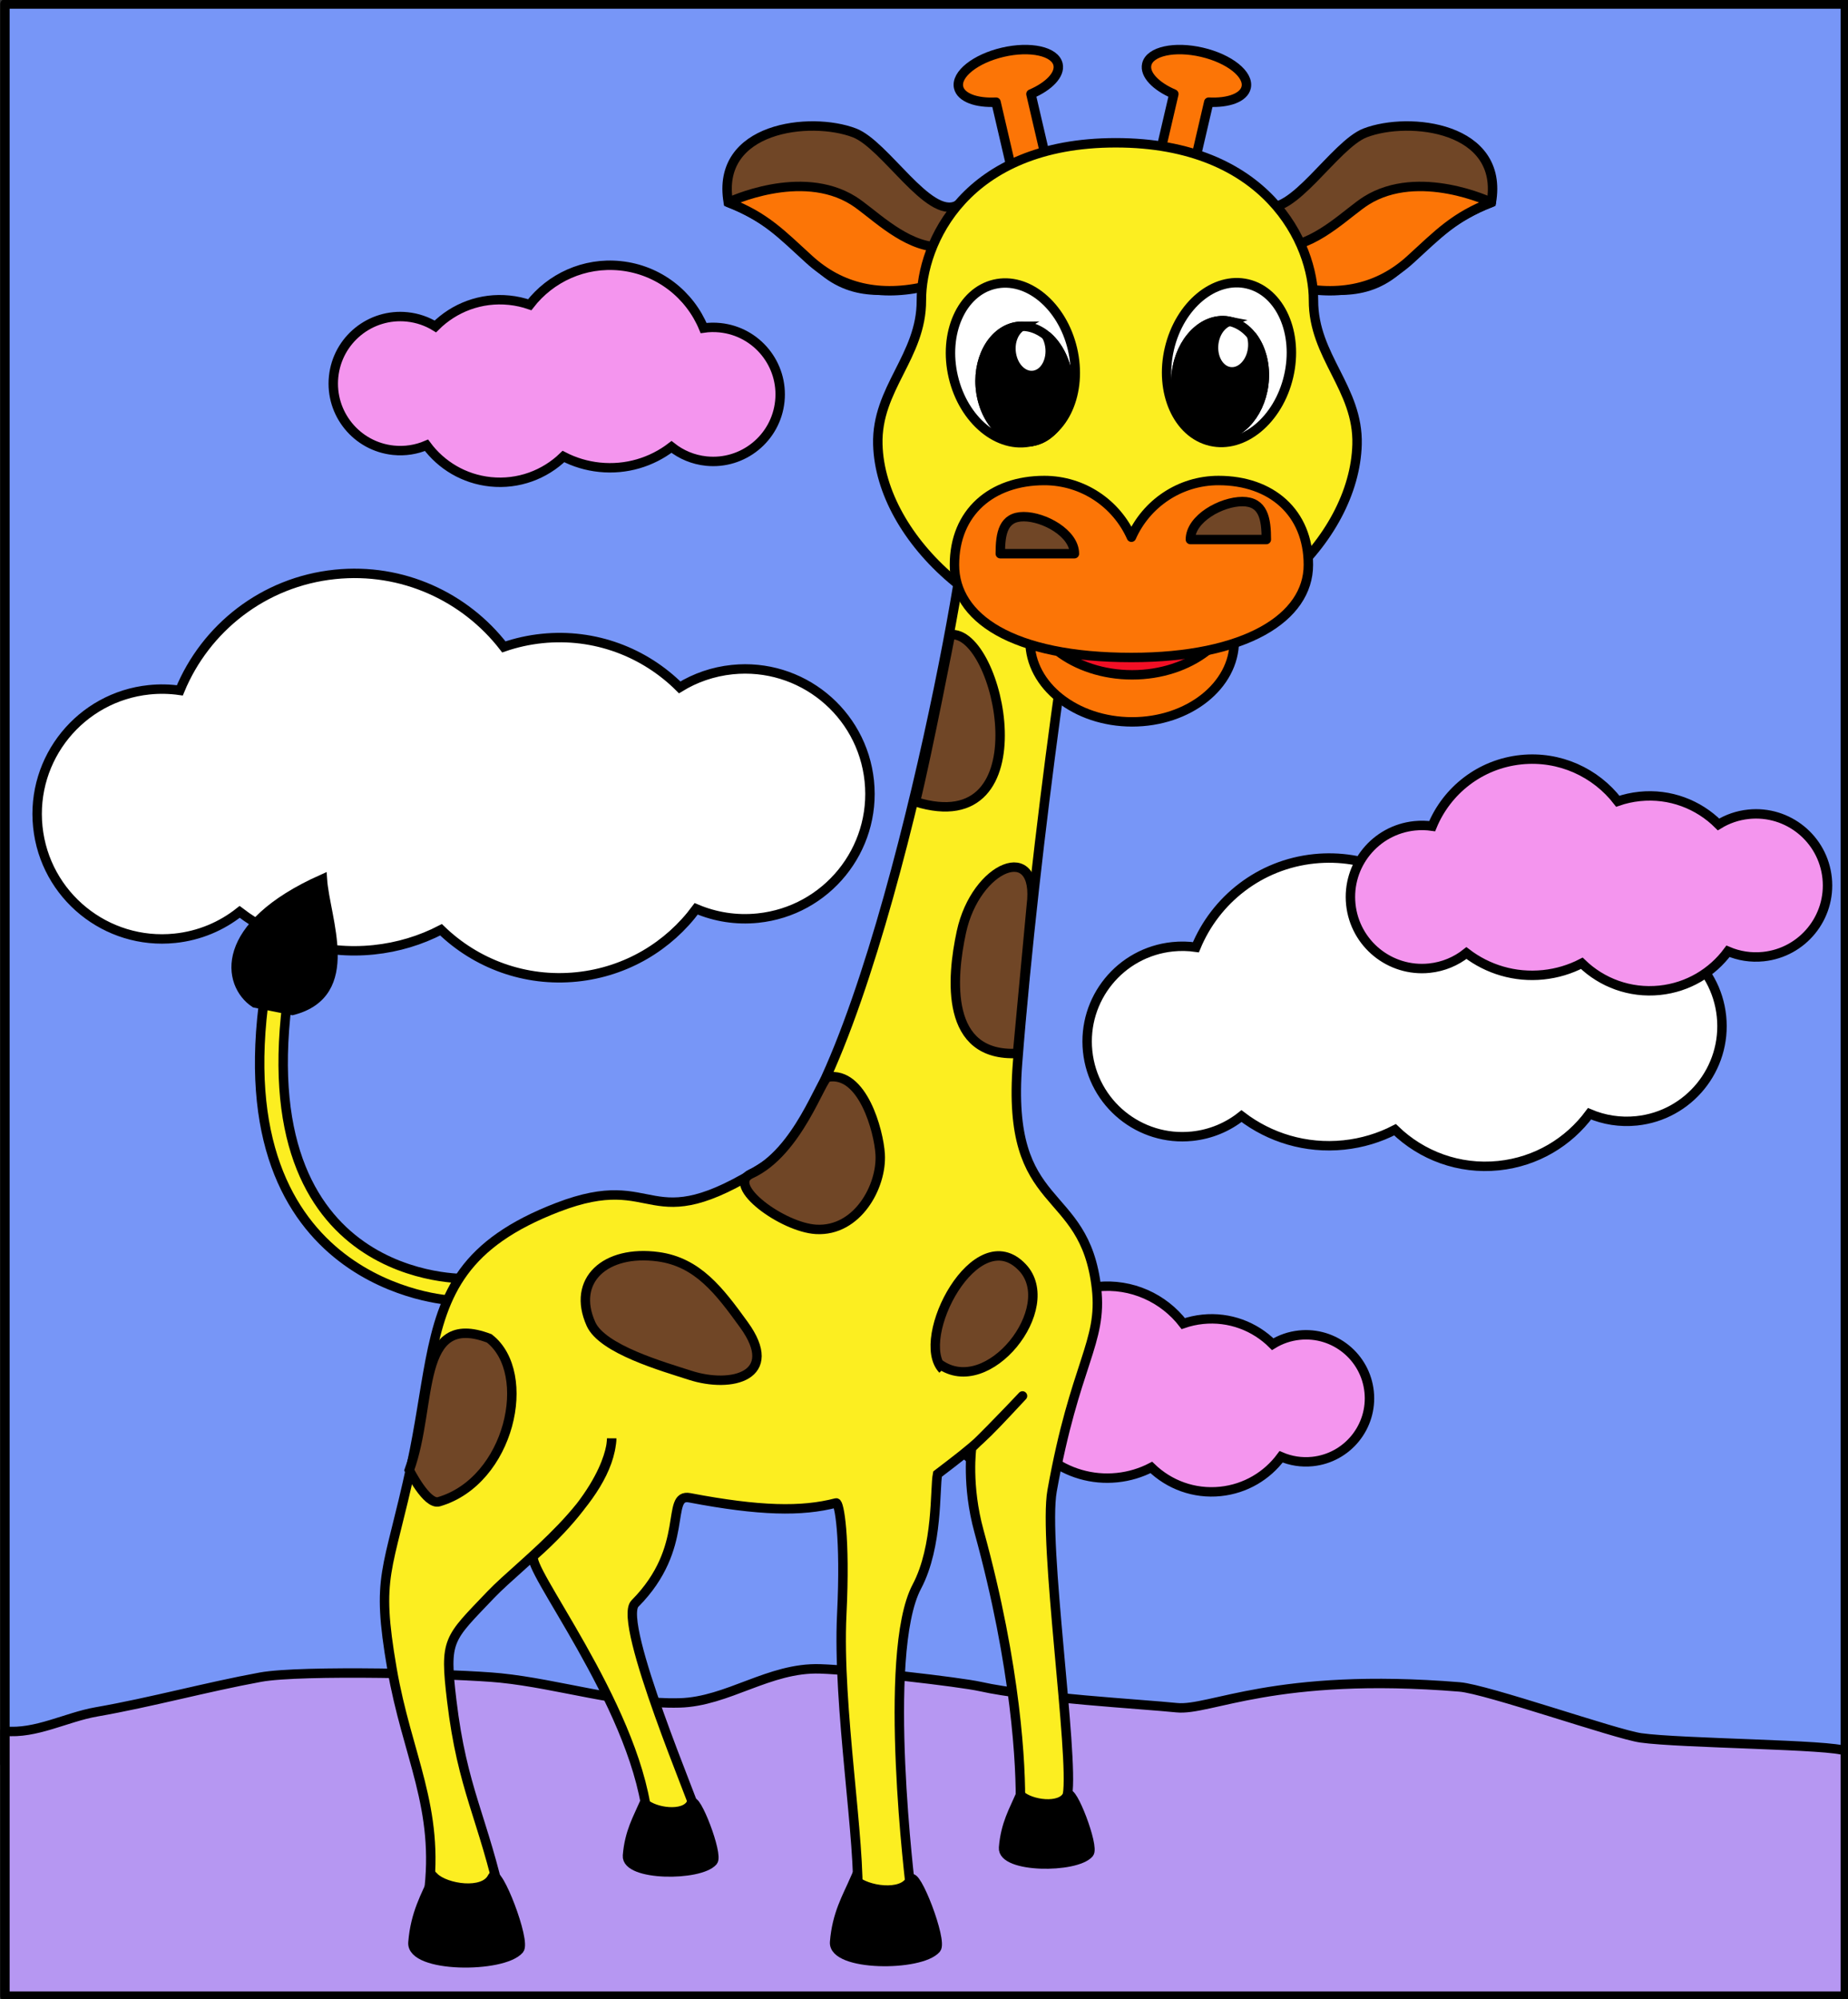 <?xml version="1.0" encoding="iso-8859-1"?>
<!-- Generator: Adobe Illustrator 13.0.2, SVG Export Plug-In . SVG Version: 6.00 Build 14948)  -->
<!DOCTYPE svg PUBLIC "-//W3C//DTD SVG 1.1//EN" "http://www.w3.org/Graphics/SVG/1.1/DTD/svg11.dtd">
<svg version="1.1" id="Layer_1" xmlns="http://www.w3.org/2000/svg" xmlns:xlink="http://www.w3.org/1999/xlink" x="0px" y="0px"
	 width="980px" height="1060px" viewBox="0 0 980 1060" style="enable-background:new 0 0 980 1060;" xml:space="preserve">
<rect x="0" y="0" width="980" height="1060" fill="#333333" stroke="none"/>
<rect x="2.619" y="2.118" style="fill:#7796F7;stroke:#000000;stroke-width:5;stroke-linecap:round;stroke-linejoin:round;" width="975.951" height="932.954"/>
<path style="fill:#FFFFFF;stroke:#010101;stroke-width:5;" d="M857.497,493.871c-7.787,0.805-14.979,3.339-21.232,7.184
	c-14.13-14.105-34.257-21.97-55.666-19.758c-5.366,0.555-10.524,1.713-15.414,3.401c-15.604-20.214-40.995-32.132-68.265-29.315
	c-28.915,2.989-52.378,21.762-62.724,46.882c-4.014-0.574-8.16-0.678-12.378-0.241c-27.738,2.866-47.902,27.677-45.037,55.415
	c2.867,27.737,27.678,47.901,55.415,45.034c9.941-1.026,18.899-4.882,26.182-10.67c14.916,11.43,34.056,17.407,54.222,15.323
	c9.786-1.011,18.948-3.833,27.19-8.094c14.091,13.658,33.894,21.223,54.942,19.047c20.009-2.066,37.12-12.521,48.213-27.509
	c7.608,3.242,16.121,4.66,24.932,3.751c27.739-2.867,47.901-27.676,45.037-55.414C910.048,511.167,885.239,491.004,857.497,493.871z
	"/>
<path style="fill:#FFFFFF;stroke:#010101;stroke-width:5;" d="M388.296,355.057c-10.218,1.056-19.652,4.381-27.854,9.424
	c-18.539-18.502-44.939-28.821-73.025-25.918c-7.038,0.728-13.803,2.246-20.22,4.46c-20.471-26.515-53.775-42.149-89.546-38.456
	c-37.93,3.921-68.71,28.548-82.281,61.501c-5.268-0.753-10.705-0.891-16.24-0.317c-36.384,3.759-62.834,36.305-59.075,72.694
	c3.76,36.384,36.306,62.835,72.69,59.076c13.042-1.348,24.793-6.408,34.346-13.996c19.566,14.988,44.674,22.831,71.129,20.099
	c12.838-1.327,24.855-5.026,35.666-10.619c18.483,17.917,44.462,27.839,72.073,24.986c26.248-2.712,48.693-16.423,63.245-36.086
	c9.981,4.253,21.146,6.115,32.705,4.922c36.389-3.762,62.839-36.305,59.08-72.691C457.228,377.746,424.685,351.297,388.296,355.057z
	"/>
<path style="fill:#F495EE;stroke:#010101;stroke-width:5;" d="M927.295,431.758c-5.854,0.604-11.258,2.509-15.957,5.399
	c-10.62-10.6-25.743-16.512-41.833-14.849c-4.033,0.417-7.909,1.288-11.583,2.556c-11.729-15.19-30.809-24.147-51.302-22.03
	c-21.729,2.246-39.361,16.355-47.137,35.231c-3.017-0.431-6.132-0.508-9.303-0.181c-20.846,2.153-35.998,20.799-33.845,41.643
	c2.155,20.845,20.799,35.999,41.646,33.844c7.47-0.771,14.202-3.669,19.674-8.018c11.209,8.589,25.593,13.081,40.749,11.514
	c7.354-0.759,14.238-2.878,20.434-6.082c10.588,10.264,25.47,15.948,41.288,14.316c15.038-1.555,27.896-9.411,36.231-20.675
	c5.718,2.436,12.114,3.504,18.736,2.819c20.846-2.154,36-20.799,33.846-41.644C966.784,444.756,948.142,429.604,927.295,431.758z"/>
<path style="fill:#F495EE;stroke:#010101;stroke-width:5;" d="M689.085,707.952c-5.196,0.536-9.994,2.228-14.167,4.793
	c-9.428-9.41-22.854-14.66-37.139-13.184c-3.581,0.371-7.021,1.144-10.284,2.27c-10.412-13.486-27.351-21.438-45.545-19.559
	c-19.291,1.993-34.944,14.52-41.848,31.278c-2.679-0.382-5.444-0.45-8.259-0.16c-18.507,1.912-31.959,18.466-30.048,36.971
	c1.914,18.506,18.465,31.96,36.973,30.047c6.632-0.685,12.608-3.259,17.467-7.119c9.951,7.625,22.721,11.613,36.177,10.223
	c6.529-0.674,12.641-2.556,18.141-5.4c9.399,9.113,22.612,14.159,36.656,12.71c13.351-1.381,24.766-8.355,32.166-18.354
	c5.076,2.162,10.755,3.11,16.634,2.502c18.507-1.912,31.961-18.465,30.048-36.971C724.144,719.491,707.593,706.039,689.085,707.952z
	"/>
<path style="fill:#F495EE;stroke:#010101;stroke-width:5;" d="M215.932,168.037c5.482,0.566,10.545,2.351,14.947,5.058
	c9.948-9.929,24.114-15.467,39.186-13.909c3.778,0.391,7.409,1.207,10.851,2.394c10.986-14.229,28.858-22.619,48.055-20.636
	c20.354,2.104,36.87,15.32,44.153,33.002c2.826-0.404,5.745-0.476,8.714-0.169c19.527,2.017,33.72,19.483,31.703,39.008
	c-2.019,19.526-19.483,33.721-39.01,31.702c-6.998-0.722-13.304-3.437-18.43-7.51c-10.5,8.045-23.973,12.253-38.17,10.785
	c-6.889-0.711-13.337-2.696-19.14-5.697c-9.918,9.615-23.858,14.939-38.676,13.41c-14.086-1.457-26.131-8.815-33.938-19.367
	c-5.356,2.281-11.348,3.282-17.551,2.641c-19.527-2.018-33.722-19.482-31.704-39.009
	C178.941,180.213,196.403,166.019,215.932,168.037z"/>
<path style="fill:#B697F2;stroke:#000000;stroke-width:5;stroke-linecap:round;stroke-linejoin:round;" d="M978.57,928.5
	c-5.844-3.503-87.448-4-108.459-7c-13.361-1.908-81.688-25.828-96.049-27c-98.051-8-132.425,12.832-150.077,11
	c-17.531-1.819-77.295-5.201-103.96-11.182c-11.251-2.523-66.359-8.793-85.107-9.399c-27.052-0.875-48.907,17.373-74.556,18.053
	c-31.116,0.825-63.938-10.062-94.912-13.224c-22.279-2.274-105.902-4.354-127.238-0.446c-29.155,5.341-57.789,13.305-87.177,18.439
	c-15.912,2.78-32.1,11.825-48.416,10.2v140.493H978.57V928.5z"/>
<path style="fill:#FCEE21;stroke:#000000;stroke-width:5;" d="M140.594,526.101c-23.04,157.088,98.442,163.372,98.442,163.372
	l8.378-11.52c0,0-117.292,4.188-94.253-152.9L140.594,526.101z"/>
<path style="fill:#FCEE21;stroke:#000000;stroke-width:5;" d="M577.582,273.387c-6.014,14.706-28.849,173.179-37.985,290.415
	c-6.282,80.64,35.529,63.396,41.891,119.387c3.281,28.873-11.519,39.797-23.562,107.345c-4.832,27.094,11.705,140.524,8.156,161.277
	c3.303,20.391-17.427,5.385-24.973,5.729c0.422-20.411-2.034-73.277-21.932-145.539c-6.726-24.419-3.928-44.246-3.928-44.246
	c12.566-12.044,30.514-31.335,26.443-26.967c-21.468,23.04-22.516,24.088-44.508,40.843c-1.542,7.483,0.401,38.166-10.996,59.693
	c-18.85,35.607-3.142,161.278-3.142,161.278s-17.803,7.33-28.276,6.282c1.882-31.778-10.794-103.626-8.378-152.898
	c2.026-41.301-1.425-59.455-2.98-59.053c-18.311,4.748-40.577,4.327-77.659-2.734c-13.219-2.52,0.699,26.152-29.022,56.067
	c-9.703,9.768,33.316,110.21,32.165,110.445c-6.081,1.234-18.408,3.285-25.715,1.484c-7.495-59.603-65.712-132.312-60.072-137.308
	c42.326-37.497,41.278-62.107,41.278-62.107c-1.57,32.988-47.966,65.828-64.088,82.757c-22.715,23.851-24.617,23.568-20.747,56.152
	c5.623,47.345,16.701,62.109,26.768,108.378c-11.916,0.263-26.463-1.32-39.214-4.851c6.329-46.638-11.282-74.12-19.246-120.458
	c-8.654-50.343-2.162-49.782,10.406-108.429c4.388-20.479,6.692-38.559,9.762-54.57c7.047-36.752,18.171-62.506,67.734-81.572
	c54.283-20.882,46.099,18.49,109.788-21.929c54.457-34.56,105.562-310.227,105.773-334.075L577.582,273.387z"/>
<path style="fill:#704626;stroke:#000000;stroke-width:5;" d="M507.256,109.026c-14.926,7.111-37.891-32.354-54.15-38.572
	c-23.312-8.915-73.842-3.228-66.873,36.873c19.708,7.63,32.858,19.415,47.197,33.355c18.58,18.063,38.188,13.09,58.118,11.022
	L507.256,109.026z"/>
<path style="fill:#FC7506;stroke:#000000;stroke-width:5;stroke-linecap:round;stroke-linejoin:round;" d="M493.899,130.674
	c-16.884-2.523-32.02-18.454-41.378-24.302c-27.924-17.445-66.288,0.955-66.288,0.955c19.708,7.63,28.138,16.797,42.936,30.277
	c16.668,15.184,37.461,20.06,62.379,14.1C491.548,151.703,506.459,132.551,493.899,130.674z"/>
<path style="fill:#704626;stroke:#000000;stroke-width:5;" d="M669.838,109.026c14.925,7.111,37.888-32.354,54.149-38.572
	c23.312-8.915,73.842-3.228,66.873,36.873c-19.708,7.63-32.858,19.415-47.196,33.355c-18.581,18.063-38.188,13.09-58.118,11.022
	L669.838,109.026z"/>
<path style="fill:#FC7506;stroke:#000000;stroke-width:5;stroke-linecap:round;stroke-linejoin:round;" d="M683.194,130.674
	c16.882-2.522,32.021-18.454,41.379-24.302c27.923-17.445,66.287,0.955,66.287,0.955c-19.708,7.63-28.138,16.797-42.937,30.277
	c-16.668,15.184-37.46,20.06-62.378,14.1C685.546,151.703,670.632,132.551,683.194,130.674z"/>
<ellipse style="fill:#FC7506;stroke:#000000;stroke-width:5;stroke-linecap:round;stroke-linejoin:round;stroke-miterlimit:2;" cx="600.379" cy="339.906" rx="54.169" ry="42.867"/>
<g>
	<g>
		<g>
			<path style="fill:#FC7506;" d="M561.078,34.125c-1.613-6.932-14.723-9.805-29.28-6.417s-25.051,11.755-23.439,18.687
				c1.252,5.381,9.433,8.314,19.838,7.775l11.434,49.123l18.514-4.309L546.712,49.86C556.286,45.75,562.33,39.507,561.078,34.125z"
				/>
		</g>
		<g>
			<path style="fill:none;stroke:#000000;stroke-width:5;stroke-linecap:round;stroke-linejoin:round;stroke-miterlimit:2;" d="
				M561.078,34.125c-1.613-6.932-14.723-9.805-29.28-6.417s-25.051,11.755-23.439,18.687c1.252,5.381,9.433,8.314,19.838,7.775
				l11.434,49.123l18.514-4.309L546.712,49.86C556.286,45.75,562.33,39.507,561.078,34.125z"/>
		</g>
	</g>
</g>
<g>
	<g>
		<g>
			<path style="fill:#FC7506;" d="M637.403,27.708c-14.557-3.388-27.668-0.515-29.279,6.417
				c-1.253,5.382,4.792,11.625,14.366,15.735l-11.432,49.123l18.513,4.309l11.434-49.123c10.404,0.54,18.585-2.393,19.838-7.775
				C662.456,39.463,651.964,31.096,637.403,27.708z"/>
		</g>
		<g>
			<path style="fill:none;stroke:#000000;stroke-width:5;stroke-linecap:round;stroke-linejoin:round;stroke-miterlimit:2;" d="
				M637.403,27.708c-14.557-3.388-27.668-0.515-29.279,6.417c-1.253,5.382,4.792,11.625,14.366,15.735l-11.432,49.123l18.513,4.309
				l11.434-49.123c10.404,0.54,18.585-2.393,19.838-7.775C662.456,39.463,651.964,31.096,637.403,27.708z"/>
		</g>
	</g>
</g>
<ellipse style="fill:#F20F25;stroke:#000000;stroke-width:5;stroke-linecap:round;stroke-linejoin:round;stroke-miterlimit:2;" cx="600.38" cy="314.965" rx="55.728" ry="42.867"/>
<path style="fill:#FCEE21;stroke:#000000;stroke-width:5;stroke-linecap:round;stroke-linejoin:round;stroke-miterlimit:2;" d="
	M593.479,340.534c69.315,0,124.788-54.409,126.17-104.863c0.815-29.728-23.215-46.633-23.106-76.425
	c0.111-30.036-24.86-83.535-104.842-83.535c-79.978,0-103.195,53.499-103.084,83.535c0.111,29.792-23.918,46.697-23.105,76.426
	C466.894,286.125,525.942,340.534,593.479,340.534z"/>
<path style="fill:#FC7506;stroke:#000000;stroke-width:5;stroke-linecap:round;stroke-linejoin:round;stroke-miterlimit:2;" d="
	M646.188,254.794c-20.62,0-38.343,12.358-46.197,30.064c-7.856-17.706-25.579-30.064-46.198-30.064
	c-27.908,0-47.643,16.848-47.643,44.754s30.318,49.086,93.841,49.086c60.636,0,93.841-21.18,93.841-49.086
	S674.094,254.794,646.188,254.794z"/>
<path style="fill:#704626;stroke:#000000;stroke-width:5;stroke-linecap:round;stroke-linejoin:round;stroke-miterlimit:2;" d="
	M530.458,293.613c0-10.853,1.56-19.65,12.411-19.65c10.851,0,26.891,8.798,26.891,19.65H530.458z"/>
<path style="fill:#704626;stroke:#000000;stroke-width:5;stroke-linecap:round;stroke-linejoin:round;stroke-miterlimit:2;" d="
	M671.539,286.092c0-11.12-1.596-20.135-12.716-20.135c-11.119,0-27.554,9.015-27.554,20.135H671.539z"/>
<path style="stroke:#000000;stroke-width:5;" d="M230.134,995.312c6.194,6.194,26.634,9.291,30.97,0
	c2.619-5.615,17.961,34.066,14.246,38.401c-8.668,10.112-57.454,9.883-56.365-3.717
	C220.224,1014.512,225.799,1005.223,230.134,995.312z"/>
<path style="stroke:#000000;stroke-width:5;" d="M453.257,996.61c5.92,5.92,25.457,8.88,29.602,0
	c2.503-5.366,17.169,32.562,13.617,36.705c-8.286,9.666-54.917,9.446-53.876-3.553
	C443.784,1014.962,449.112,1006.083,453.257,996.61z"/>
<path style="stroke:#000000;stroke-width:5;" d="M341.728,956.028c4.982,4.982,21.424,7.474,24.913,0
	c2.105-4.516,14.448,27.404,11.46,30.892c-6.974,8.134-46.217,7.947-45.342-2.99C333.755,971.474,338.239,964.002,341.728,956.028z"
	/>
<path style="stroke:#000000;stroke-width:5;" d="M541.169,951.811c4.982,4.981,21.425,7.474,24.912,0
	c2.107-4.517,14.449,27.403,11.46,30.891c-6.972,8.133-46.216,7.948-45.341-2.99C533.196,967.255,537.681,959.782,541.169,951.811z"
	/>
<path style="fill:#704626;stroke:#000000;stroke-width:5;" d="M398.219,622.449c-13.459,6.168,16.808,28.406,34.56,29.425
	c21.854,1.25,35.012-22.797,33.978-39.899c-0.746-12.336-9.325-44.063-27.695-40.842
	C435.51,571.756,423.353,610.928,398.219,622.449z"/>
<path style="fill:#704626;stroke:#000000;stroke-width:5;" d="M546.928,480.021c4.442-34.843-29.488-21.113-37.111,14.203
	c-5.273,24.43-8.803,66.409,29.78,64.342L546.928,480.021z"/>
<path style="fill:#704626;stroke:#000000;stroke-width:5;" d="M498.164,723.239c25.761,18.708,63.97-30.038,44.005-51.178
	c-24.467-25.904-57.794,37.787-42.211,54.097"/>
<path style="fill:#704626;stroke:#000000;stroke-width:5;" d="M232.753,796.294c37.676-11.022,50.368-68.171,26.703-86.615
	c-39.271-14.97-29.845,35.299-42.412,69.857C217.044,779.536,226.346,798.166,232.753,796.294z"/>
<path style="fill:#704626;stroke:#000000;stroke-width:5;" d="M313.391,702.04c-10.393-23.195,7.685-39.425,35.614-35.663
	c21.102,2.843,32.646,18.33,45.498,36.08c19.627,27.109-6.436,33.946-28.641,26.752C351.81,724.656,319.432,715.521,313.391,702.04z
	"/>
<path style="fill:#704626;stroke:#000000;stroke-width:5;" d="M485.458,425.139c6.367-25.792,18.534-88.591,18.534-88.591
	C530.173,333.406,554.261,446.51,485.458,425.139z"/>
<path style="stroke:#000000;stroke-width:5;" d="M155.039,535.788c34.821-8.954,17.328-48.551,15.918-69.643
	c-55.715,24.873-50.74,55.715-35.817,65.663L155.039,535.788z"/>
<ellipse transform="matrix(-0.973 0.229 -0.229 -0.973 1103.582 256.593)" style="fill:#FFFFFF;stroke:#000000;stroke-width:5;stroke-linecap:round;stroke-linejoin:round;stroke-miterlimit:2;" cx="536.906" cy="192.314" rx="32.474" ry="42.857"/>
<ellipse transform="matrix(0.973 0.229 -0.229 0.973 61.352 -144.18)" style="fill:#FFFFFF;stroke:#000000;stroke-width:5;stroke-linecap:round;stroke-linejoin:round;stroke-miterlimit:2;" cx="652.033" cy="192.314" rx="32.473" ry="42.858"/>
<g>
	<g>
		<g>
			<path style="fill:#FFFFFF;stroke:#000000;stroke-width:5;" d="M566.131,199.132c-2.569-16.748-14.938-28.304-27.616-25.813
				c-12.683,2.493-20.878,18.089-18.307,34.836c2.569,16.748,14.933,28.303,27.615,25.812
				C560.506,231.475,568.703,215.878,566.131,199.132z"/>
		</g>
	</g>
	<path style="stroke:#000000;stroke-width:5;" d="M566.131,199.132c-1.39-9.054-5.645-16.582-11.261-21.204
		c0.891,1.622,1.548,3.492,1.862,5.548c1.146,7.45-2.501,14.388-8.143,15.497c-5.643,1.108-11.142-4.033-12.285-11.482
		c-0.958-6.24,1.45-12.106,5.571-14.504c-1.113,0.005-2.237,0.111-3.361,0.332c-12.683,2.493-20.878,18.089-18.307,34.836
		c2.569,16.748,14.933,28.303,27.615,25.812C560.506,231.475,568.703,215.878,566.131,199.132z"/>
</g>
<g>
	<g>
		<g>
			<path style="fill:#FFFFFF;stroke:#000000;stroke-width:5;" d="M670.432,200.861c0.85-16.922-8.942-30.729-21.864-30.838
				c-12.926-0.109-24.089,13.522-24.938,30.444c-0.848,16.923,8.94,30.729,21.863,30.838
				C658.418,231.413,669.583,217.783,670.432,200.861z"/>
		</g>
	</g>
	<path style="stroke:#000000;stroke-width:5;" d="M670.432,200.861c0.457-9.147-2.196-17.38-6.769-23.035
		c0.545,1.768,0.814,3.732,0.709,5.811c-0.377,7.527-5.345,13.591-11.094,13.542c-5.749-0.049-10.104-6.19-9.726-13.718
		c0.316-6.305,3.855-11.568,8.373-13.088c-1.091-0.218-2.213-0.341-3.358-0.35c-12.926-0.109-24.089,13.522-24.938,30.444
		c-0.848,16.923,8.94,30.729,21.863,30.838C658.418,231.413,669.583,217.783,670.432,200.861z"/>
</g>
</svg>
